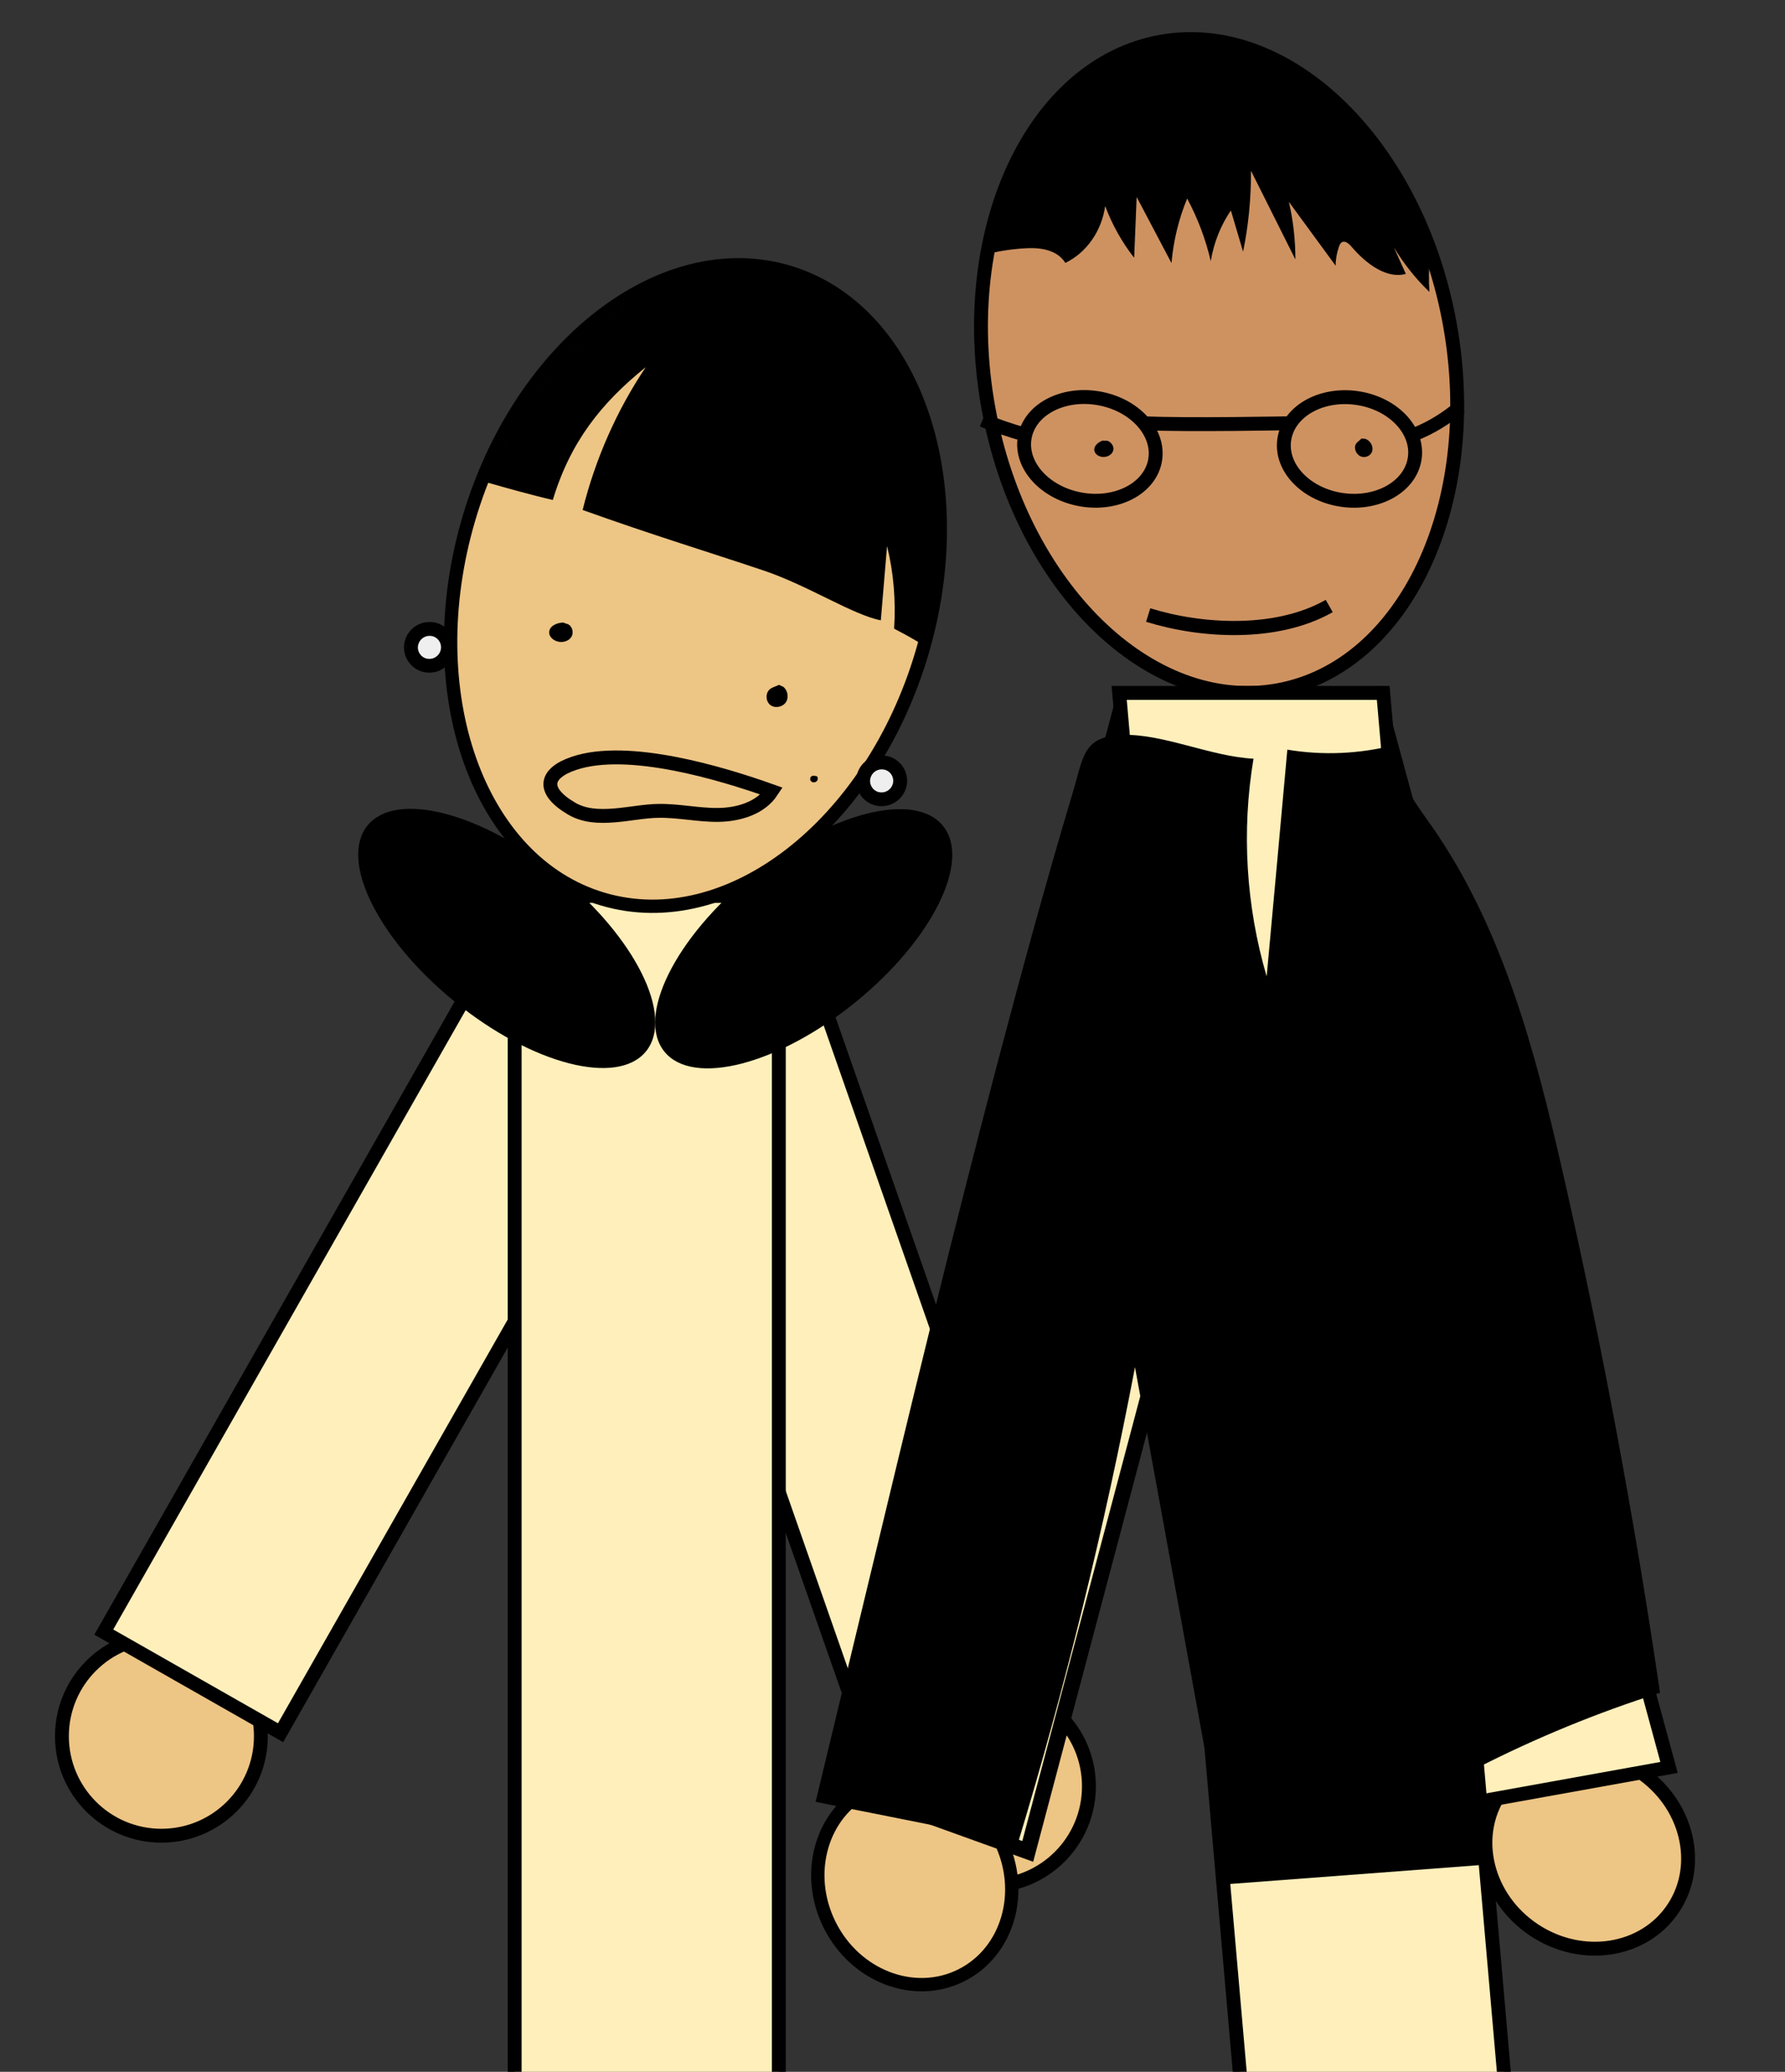 <svg width="393" height="456" viewBox="0 0 393 456" fill="none" xmlns="http://www.w3.org/2000/svg">
<rect x="0" y="0" width="393" height="456" fill="#333333" stroke="none"/>
<g clip-path="url(#clip0_5_490)">
<path d="M217.845 415.063C229.942 415.063 239.748 405.257 239.748 393.16C239.748 381.064 229.942 371.257 217.845 371.257C205.748 371.257 195.942 381.064 195.942 393.16C195.942 405.257 205.748 415.063 217.845 415.063Z" fill="#EDC585" stroke="black" stroke-width="3.055" stroke-miterlimit="10"/>
<path d="M172.596 196.054L130.327 210.849L192.217 387.68L234.486 372.885L172.596 196.054Z" fill="#FFEFBB" stroke="black" stroke-width="3.055" stroke-miterlimit="10"/>
<path d="M35.536 404.034C47.633 404.034 57.439 394.228 57.439 382.131C57.439 370.035 47.633 360.229 35.536 360.229C23.44 360.229 13.634 370.035 13.634 382.131C13.634 394.228 23.44 404.034 35.536 404.034Z" fill="#EDC585" stroke="black" stroke-width="3.055" stroke-miterlimit="10"/>
<path d="M154.451 218.55L115.532 196.396L22.85 359.214L61.769 381.368L154.451 218.55Z" fill="#FFEFBB" stroke="black" stroke-width="3.055" stroke-miterlimit="10"/>
<path d="M281.273 151.926C309.332 146.867 326.318 110.813 319.212 71.397C312.106 31.98 283.598 4.128 255.538 9.187C227.479 14.246 210.493 50.3 217.599 89.716C224.705 129.133 253.213 156.985 281.273 151.926Z" fill="#CE9261" stroke="black" stroke-width="3.055" stroke-miterlimit="10"/>
<path d="M242.772 96.969C241.672 97.335 240.573 98.344 241.031 99.474C241.306 100.146 242.1 100.543 242.833 100.574C243.872 100.635 244.91 100.024 245.124 99.046C245.338 98.069 244.33 96.847 243.322 96.999" fill="black"/>
<path d="M299.774 96.51C299.377 96.938 298.827 97.243 298.521 97.732C298.002 98.618 298.552 100.023 299.591 100.451C300.629 100.878 301.851 100.298 302.126 99.259C302.401 98.221 301.698 96.999 300.66 96.602" fill="black"/>
<mask id="mask0_5_490" style="mask-type:luminance" maskUnits="userSpaceOnUse" x="216" y="8" width="105" height="145">
<path d="M281.423 151.899C309.483 146.84 326.469 110.786 319.362 71.37C312.256 31.953 283.748 4.101 255.689 9.16C227.629 14.219 210.643 50.273 217.749 89.689C224.856 129.106 253.363 156.958 281.423 151.899Z" fill="white"/>
</mask>
<g mask="url(#mask0_5_490)">
<path d="M226.032 54.63C229.117 54.477 232.783 54.996 234.555 57.868C239.228 55.607 242.558 50.842 243.322 45.343C244.849 49.437 247.018 53.316 249.706 56.737C249.89 52.278 250.073 47.818 250.256 43.358C252.822 48.215 255.358 53.041 257.924 57.898C258.351 52.95 259.543 48.123 261.375 43.694C263.697 48.031 265.469 52.705 266.569 57.471C267.241 53.408 268.768 49.589 270.998 46.321C271.884 49.345 272.8 52.369 273.686 55.393C274.878 49.62 275.458 43.633 275.427 37.584C278.696 44.091 281.934 50.597 285.203 57.104C285.203 52.888 284.744 48.612 283.767 44.427C287.188 49.1 290.64 53.805 294.062 58.479C294.062 57.043 294.336 55.607 294.795 54.294C294.947 53.897 295.131 53.469 295.497 53.285C296.23 52.919 297.086 53.713 297.666 54.416C300.813 58.081 305.303 61.442 309.519 60.281C308.633 58.326 307.777 56.401 306.892 54.446C309.06 58.051 311.718 61.381 314.712 64.252C313.979 53.866 317.43 43.694 315.292 33.368C314.681 30.405 313.643 27.534 312.604 24.693C312.054 23.166 311.474 21.638 310.649 20.233C309.671 18.644 308.388 17.27 307.105 15.926C303.99 12.657 300.874 9.419 297.758 6.15C295.039 3.309 292.198 0.377 288.685 -1.059C285.63 -2.311 282.362 -2.311 279.215 -2.22C268.463 -1.945 257.74 -1.12 247.171 0.316C242.497 0.927 237.793 1.69 233.638 3.768C230.064 5.57 227.04 8.258 224.321 11.252C215.798 20.63 210.3 32.91 207.734 46.015C207.306 48.245 206.939 50.567 207.459 52.888C208.467 57.562 210.941 57.929 214.332 56.798C218.089 55.546 222.061 54.813 226.093 54.63H226.032Z" fill="black"/>
</g>
<path d="M254.311 101.319C255.39 95.171 249.84 89.058 241.914 87.666C233.988 86.274 226.687 90.13 225.607 96.278C224.528 102.427 230.078 108.539 238.004 109.931C245.93 111.323 253.231 107.467 254.311 101.319Z" stroke="black" stroke-width="3.055" stroke-miterlimit="10"/>
<path d="M311.483 100.833C312.353 94.635 306.625 88.707 298.689 87.593C290.753 86.479 283.615 90.601 282.745 96.799C281.875 102.997 287.603 108.925 295.539 110.039C303.474 111.153 310.613 107.031 311.483 100.833Z" stroke="black" stroke-width="3.055" stroke-miterlimit="10"/>
<path d="M251.753 93.15C261.559 93.609 283.92 93.15 283.92 93.15" stroke="black" stroke-width="3.055" stroke-miterlimit="10"/>
<path d="M252.792 135.367C264.5 139 281 140 292.656 133.381" stroke="black" stroke-width="3.116" stroke-miterlimit="10"/>
<path d="M225.543 95.625C222.427 94.739 219.342 93.7 216.318 92.448" stroke="black" stroke-width="3.055" stroke-miterlimit="10"/>
<path d="M311.229 95.685C314.956 94.219 318.439 92.111 321.524 89.454" stroke="black" stroke-width="2.933" stroke-miterlimit="10"/>
<path d="M211.582 434.791C221.949 429.645 225.798 416.298 220.179 404.98C214.56 393.661 201.602 388.657 191.235 393.803C180.869 398.949 177.02 412.296 182.638 423.615C188.257 434.933 201.216 439.937 211.582 434.791Z" fill="#EDC585" stroke="black" stroke-width="2.933" stroke-miterlimit="10"/>
<path d="M226.276 407.486L184.151 392.304L246.926 155.62L289.052 170.833L226.276 407.486Z" fill="#FFEFBB" stroke="black" stroke-width="3.482" stroke-miterlimit="10"/>
<path d="M368.425 419.974C374.818 410.326 371.461 396.847 360.927 389.867C350.394 382.887 336.672 385.049 330.279 394.697C323.886 404.345 327.243 417.824 337.776 424.804C348.31 431.784 362.032 429.622 368.425 419.974Z" fill="#EDC585" stroke="black" stroke-width="3.055" stroke-miterlimit="10"/>
<path d="M367.468 389.005L323.418 396.947L259.145 160.661L303.226 152.718L367.468 389.005Z" fill="#FFEFBB" stroke="black" stroke-width="3.055" stroke-miterlimit="10"/>
<path d="M354.882 727.748H296.719L246.407 152.504H304.539L354.882 727.748Z" fill="#FFEFBB" stroke="black" stroke-width="3.055" stroke-miterlimit="10"/>
<path d="M171.474 197.195H113.311V603.021H171.474V197.195Z" fill="#FFEFBB" stroke="black" stroke-width="3.055" stroke-miterlimit="10"/>
<path d="M203.018 143.595C214.267 105.472 201.047 67.976 173.491 59.844C145.934 51.713 114.476 76.026 103.226 114.149C91.977 152.272 105.197 189.769 132.754 197.9C160.311 206.032 191.769 181.718 203.018 143.595Z" fill="#EDC585" stroke="black" stroke-width="2.933" stroke-miterlimit="10"/>
<path d="M124.002 137.016C122.597 137.047 120.856 137.811 120.917 139.246C120.917 140.102 121.681 140.804 122.506 141.11C123.666 141.537 125.163 141.232 125.805 140.163C126.446 139.094 125.866 137.444 124.644 137.261" fill="black"/>
<path d="M179.11 170.741C178.652 170.741 178.377 171.016 178.377 171.505C178.377 171.81 178.622 172.024 178.866 172.146C179.233 172.269 179.721 172.146 179.935 171.78C180.149 171.413 180.057 170.863 179.691 170.802C179.538 170.802 179.263 170.741 179.11 170.741Z" fill="black"/>
<path d="M171.504 150.732C170.863 151.068 170.099 151.221 169.519 151.679C168.51 152.504 168.541 154.245 169.519 155.101C170.496 155.956 172.207 155.681 172.97 154.642C173.734 153.604 173.459 151.954 172.451 151.16" fill="black"/>
<mask id="mask1_5_490" style="mask-type:luminance" maskUnits="userSpaceOnUse" x="99" y="58" width="109" height="142">
<path d="M203.152 143.61C214.401 105.487 201.181 67.991 173.624 59.859C146.068 51.728 114.609 76.041 103.36 114.164C92.111 152.287 105.331 189.784 132.887 197.915C160.444 206.047 191.903 181.733 203.152 143.61Z" fill="white"/>
</mask>
<g mask="url(#mask1_5_490)">
<path d="M121.711 110.044C125.56 97.305 132.342 88.721 142.178 80.809C135.824 90.249 131.059 101.032 128.279 112.243C143.797 117.803 155.65 121.377 168.113 125.562C177.919 128.861 187.756 135.337 193.926 136.528L195.301 120.185C196.737 125.989 197.256 132.16 196.859 138.361C200.83 140.438 203.213 141.844 205.748 143.707C208.681 129.991 210.452 115.848 208.742 102.284C207.031 88.721 201.533 75.739 192.002 67.918C186.228 63.183 179.294 60.526 172.451 57.899C167.044 55.852 161.454 53.744 155.589 54.386C151.862 54.783 148.196 56.31 144.683 57.99C126.232 66.91 106.59 83.1 95.99 103.048C98.953 103.659 112.761 107.997 121.742 110.044H121.711Z" fill="black"/>
</g>
<path d="M94.554 146.549C94.157 146.549 93.791 146.488 93.394 146.396C92.355 146.09 91.5 145.388 90.98 144.441C90.461 143.494 90.339 142.394 90.644 141.356C91.163 139.645 92.752 138.453 94.554 138.453C94.951 138.453 95.318 138.515 95.715 138.606C96.754 138.912 97.609 139.614 98.128 140.561C98.648 141.508 98.77 142.608 98.464 143.647C97.945 145.357 96.357 146.549 94.554 146.549Z" fill="#EFEFEF"/>
<path d="M94.554 139.95C94.799 139.95 95.043 139.981 95.287 140.042C96.632 140.439 97.395 141.844 96.998 143.188C96.662 144.288 95.654 145.021 94.554 145.021C94.31 145.021 94.066 144.991 93.821 144.93C92.477 144.533 91.713 143.127 92.111 141.783C92.447 140.684 93.455 139.95 94.554 139.95ZM94.554 136.896C92.08 136.896 89.881 138.545 89.178 140.897C88.292 143.861 90.003 146.976 92.966 147.832C93.485 147.984 94.004 148.046 94.554 148.046C97.029 148.046 99.228 146.396 99.931 144.044C100.817 141.081 99.106 137.965 96.143 137.109C95.624 136.957 95.104 136.896 94.554 136.896Z" fill="black"/>
<path d="M194.109 175.934C193.712 175.934 193.346 175.873 192.949 175.782C190.81 175.14 189.558 172.88 190.199 170.741C190.719 169.031 192.307 167.839 194.109 167.839C194.507 167.839 194.873 167.9 195.27 167.992C196.309 168.297 197.164 169 197.683 169.947C198.203 170.894 198.325 171.994 198.02 173.032C197.5 174.743 195.912 175.934 194.109 175.934Z" fill="#EFEFEF"/>
<path d="M194.109 169.336C194.354 169.336 194.598 169.367 194.843 169.428C196.187 169.825 196.95 171.23 196.553 172.574C196.217 173.674 195.209 174.407 194.109 174.407C193.865 174.407 193.621 174.377 193.376 174.315C192.032 173.918 191.268 172.513 191.666 171.169C192.002 170.069 193.01 169.336 194.109 169.336ZM194.109 166.281C191.635 166.281 189.436 167.931 188.733 170.283C187.847 173.246 189.558 176.362 192.521 177.217C193.04 177.37 193.56 177.431 194.109 177.431C196.584 177.431 198.783 175.782 199.486 173.43C200.372 170.466 198.661 167.351 195.698 166.495C195.179 166.342 194.659 166.281 194.109 166.281Z" fill="black"/>
<path d="M144.867 178.47C149.326 178.378 153.725 179.417 158.185 179.356C162.645 179.295 167.472 177.859 169.916 174.132C158.705 170.13 138.268 164.021 126.416 167.992C120.092 170.1 118.993 173.949 125.866 177.981C131.395 181.219 138.94 178.562 144.867 178.47Z" stroke="black" stroke-width="3.055" stroke-miterlimit="10"/>
<path d="M142.231 231.394C148.498 223.66 139.85 206.266 122.915 192.542C105.98 178.819 87.171 173.963 80.904 181.697C74.638 189.43 83.286 206.824 100.221 220.548C117.156 234.271 135.964 239.127 142.231 231.394Z" fill="black"/>
<path d="M188.297 220.62C205.231 206.897 213.88 189.503 207.613 181.769C201.346 174.036 182.537 178.892 165.602 192.615C148.667 206.339 140.019 223.733 146.286 231.466C152.553 239.2 171.362 234.344 188.297 220.62Z" fill="black"/>
<path d="M275.977 167.014C273.32 182.93 274.328 199.426 278.879 214.913C280.407 198.265 281.934 181.647 283.431 164.998C291.282 166.312 299.377 165.945 307.075 163.96C306.892 170.65 311.413 176.423 315.262 181.891C330.902 204.313 338.02 231.47 344.099 258.138C352.713 295.987 359.861 334.171 365.482 372.57C351.644 376.969 338.172 382.498 325.251 389.096C325.984 396.214 326.137 403.362 325.678 410.51L270.662 414.665C263.728 376.755 256.824 338.845 249.89 300.905C243.169 336.188 234.585 371.104 224.168 405.47C209.292 402.507 194.415 399.544 179.569 396.58C183.357 380.879 187.145 365.147 190.932 349.445C200.28 310.558 209.658 271.701 219.861 233.028C225.024 213.539 230.308 194.049 236.112 174.712C238.617 166.342 238.404 162.066 247.201 161.76C255.999 161.455 266.66 166.526 275.977 166.984V167.014Z" fill="black"/>
</g>
<defs>
<clipPath id="clip0_5_490">
<rect width="393" height="456" fill="white"/>
</clipPath>
</defs>
</svg>

